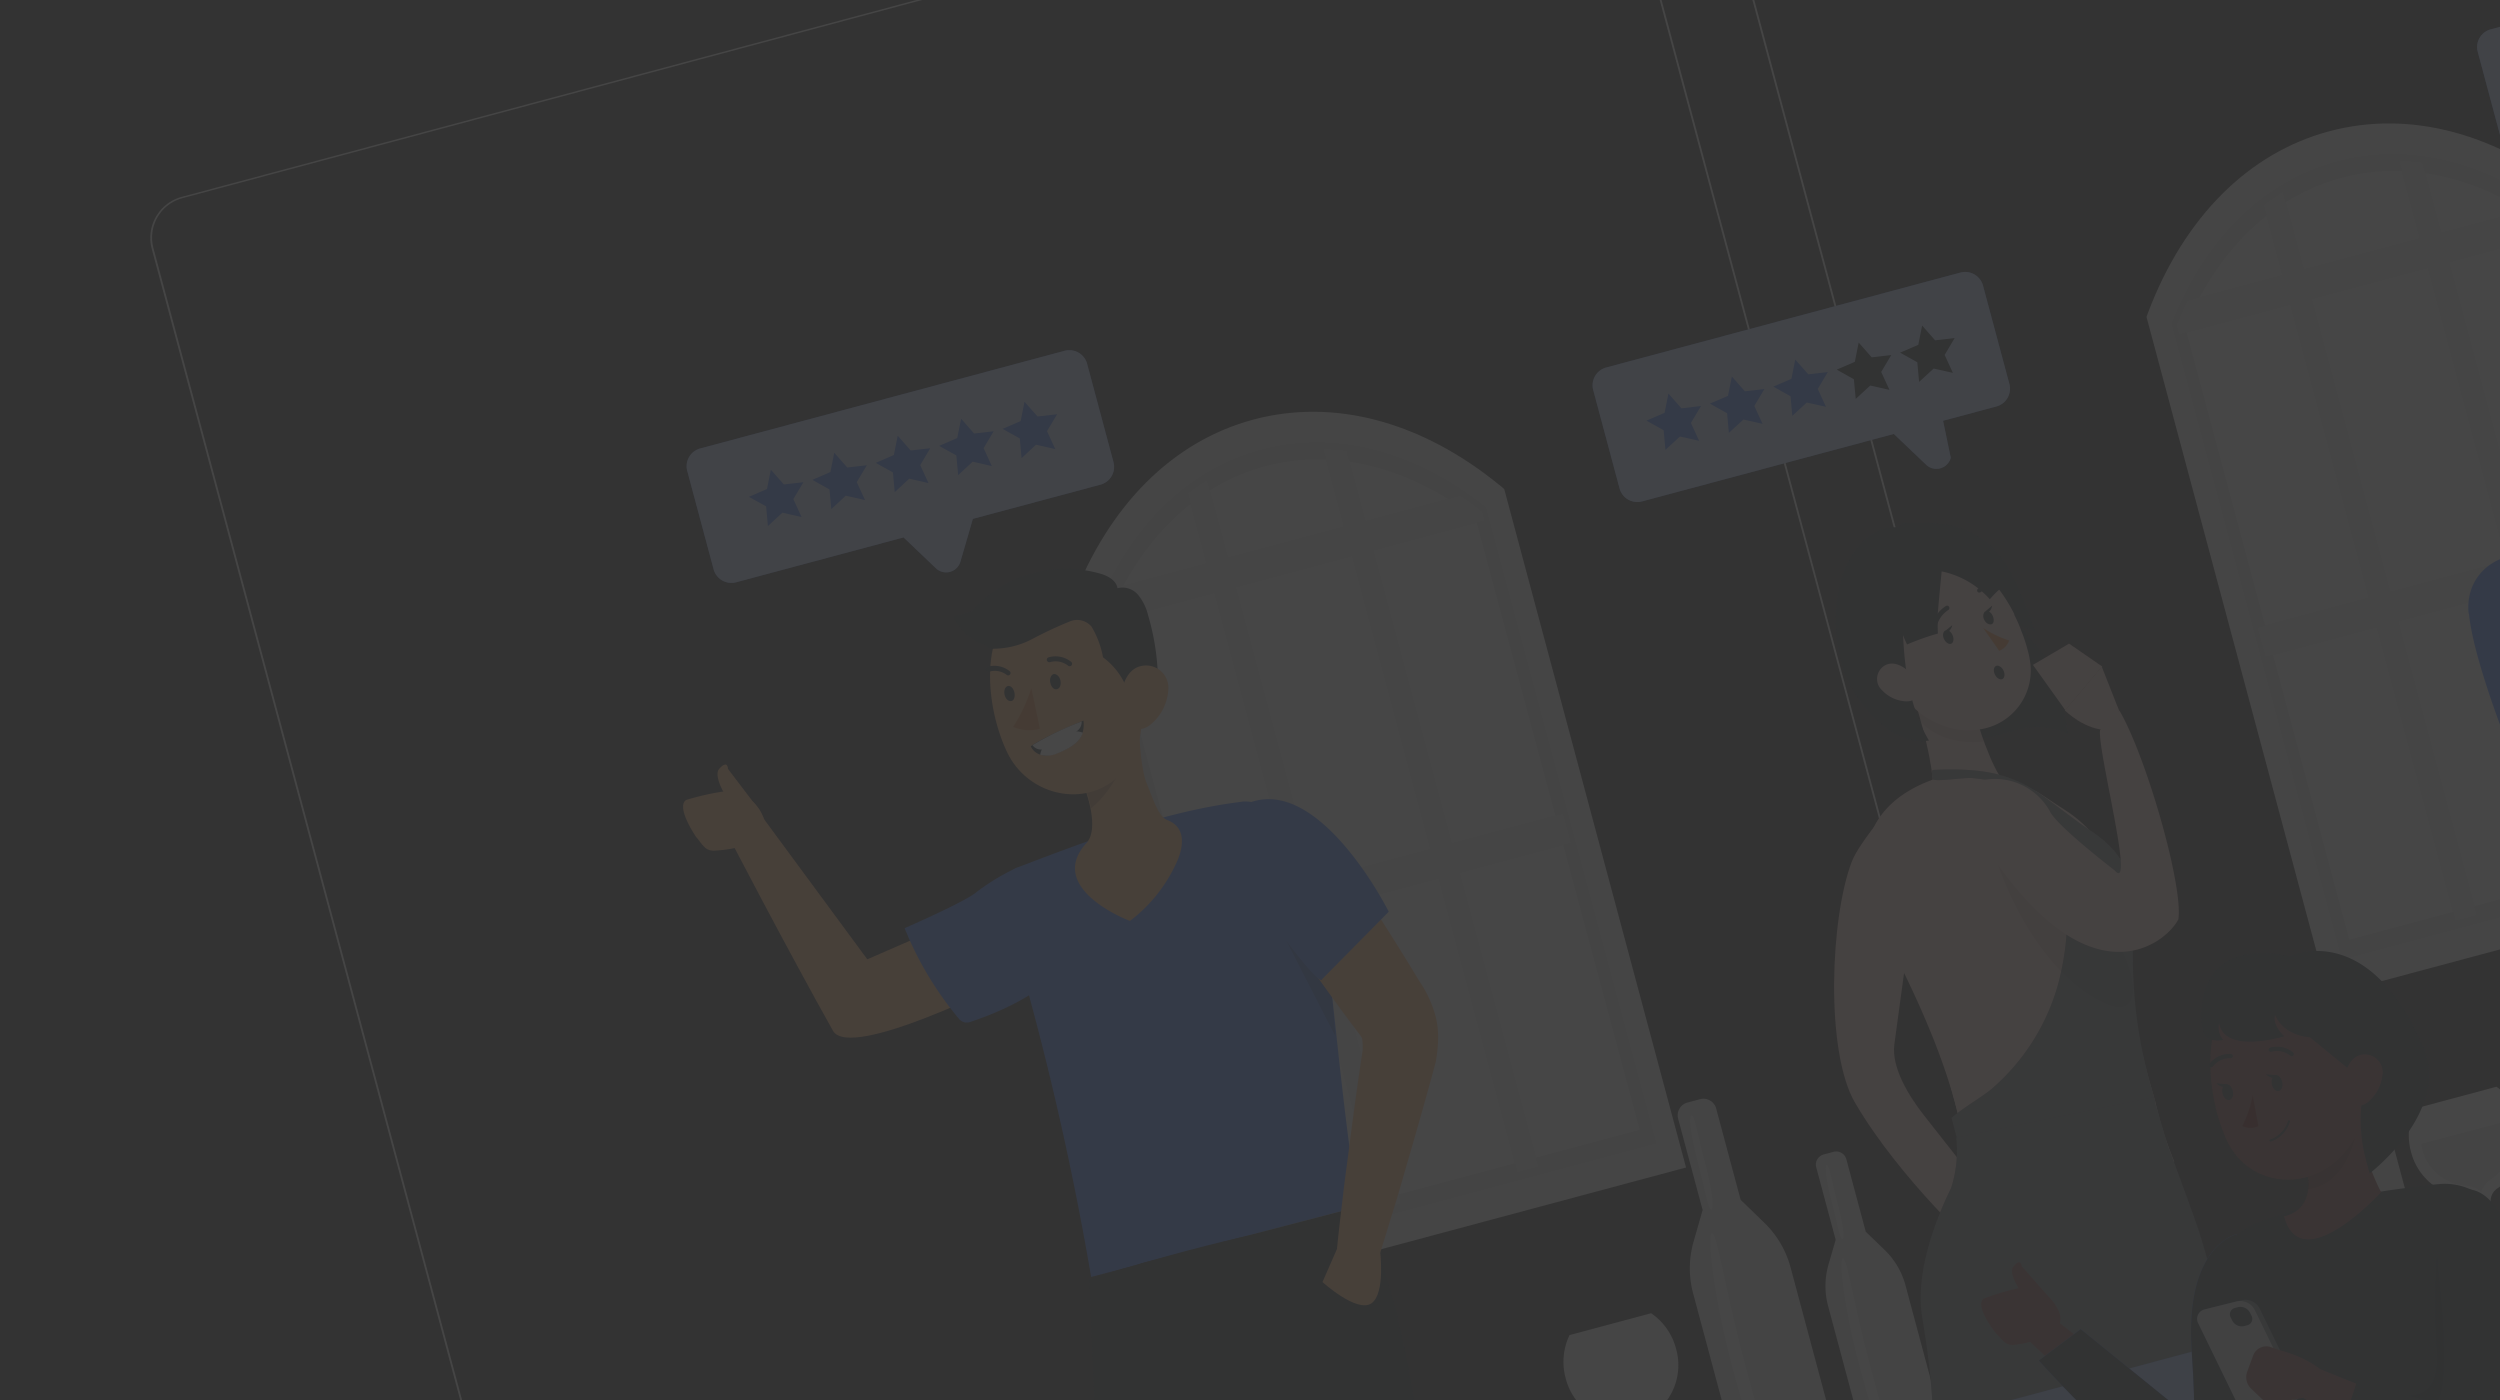 <svg xmlns="http://www.w3.org/2000/svg" fill="none" viewBox="0 0 100 56"><rect x="0" y="0" width="100" height="56" fill="#333333" stroke="none"/><g clip-path="url(#a)" opacity=".1" style="mix-blend-mode:luminosity"><path d="M84.624 74.346 29.072 89.231a1.7 1.7 0 0 1-2.083-1.202L6.066 9.942a1.7 1.7 0 0 1 1.206-2.069L62.825-7.012a1.7 1.7 0 0 1 2.082 1.203l20.92 78.072a1.7 1.7 0 0 1-1.203 2.083ZM7.288 7.931a1.63 1.63 0 0 0-1.15 1.992L27.06 88.009a1.629 1.629 0 0 0 1.992 1.15l55.552-14.885a1.63 1.63 0 0 0 1.15-1.992L64.832-5.804a1.63 1.63 0 0 0-1.992-1.15L7.288 7.93ZM146.85 57.673 91.298 72.558a1.7 1.7 0 0 1-2.082-1.203L68.292-6.732A1.7 1.7 0 0 1 69.5-8.8l55.552-14.885a1.698 1.698 0 0 1 2.083 1.202l20.919 78.073a1.697 1.697 0 0 1-1.202 2.083ZM69.514-8.742a1.63 1.63 0 0 0-1.15 1.991l20.923 78.087a1.63 1.63 0 0 0 1.992 1.15L146.831 57.6a1.63 1.63 0 0 0 1.15-1.992l-20.923-78.087a1.629 1.629 0 0 0-1.992-1.15L69.514-8.742Z" fill="#EBEBEB"/><path d="M110.04 49.754c5.03.474 8.235 7.441 2.661 9.93-2.089.937-4.906-1.555-7.262-.924-2.356.632-3.468 3.8-5.824 4.431-2.357.632-4.907-1.556-7.26-.925-2.353.63-3.471 3.8-5.827 4.432-2.357.631-4.904-1.557-7.26-.925-2.356.631-3.471 3.8-5.824 4.43-2.354.632-4.907-1.555-7.263-.924-2.356.632-3.547 4.197-5.824 4.431-6.072.632-7.213-7.08-2.661-9.93l52.344-14.026Z" fill="#F0F0F0"/><path d="m93.777 42.845-.877-3.271a.476.476 0 0 0-.58-.338l-.446.12a.476.476 0 0 0-.334.582l.876 3.271-.313 1.133a3.469 3.469 0 0 0-.015 1.854l1.96 7.319a.62.62 0 0 0 .76.438l2.301-.617a.62.62 0 0 0 .438-.759l-1.96-7.316a3.474 3.474 0 0 0-.943-1.597l-.867-.82Z" fill="#E0E0E0"/><path d="M93.948 48.762c.693 2.59 1.31 4.694 1.131 4.742-.178.047-.89-2.022-1.586-4.62-.696-2.598-.922-4.797-.743-4.845.178-.048.5 2.123 1.198 4.723Zm-1.458-7.296c.245.915.352 1.682.237 1.713-.115.03-.228-.735-.473-1.65-.245-.915-.352-1.681-.237-1.712.115-.031.23.743.473 1.65Z" fill="#F5F5F5"/><path d="m74.631 49.27-.777-2.9a.42.42 0 0 0-.514-.297l-.394.106a.42.42 0 0 0-.297.514l.777 2.9-.29 1.002a3.101 3.101 0 0 0-.012 1.647l1.739 6.488a.547.547 0 0 0 .67.387l2.035-.545a.548.548 0 0 0 .39-.672l-1.737-6.484a3.074 3.074 0 0 0-.837-1.42l-.753-.726Z" fill="#E0E0E0"/><path d="M74.777 54.516c.617 2.301 1.16 4.16 1.003 4.202-.159.043-.788-1.79-1.406-4.094-.617-2.305-.83-4.249-.66-4.294.17-.046.445 1.882 1.063 4.186Zm-1.289-6.457c.218.811.313 1.489.21 1.517-.104.027-.202-.65-.42-1.46-.217-.812-.31-1.493-.21-1.52.101-.027.203.652.42 1.463Z" fill="#F5F5F5"/><path d="m69.626 47.993-.979-3.653a.53.53 0 0 0-.648-.372l-.498.133a.53.53 0 0 0-.376.647l.98 3.653-.362 1.265a3.872 3.872 0 0 0-.017 2.074l2.189 8.17a.691.691 0 0 0 .846.49l2.563-.688a.691.691 0 0 0 .489-.846l-2.19-8.17a3.872 3.872 0 0 0-1.052-1.787l-.945-.916Z" fill="#E0E0E0"/><path d="M69.812 54.6c.777 2.9 1.464 5.236 1.263 5.29-.202.053-.99-2.255-1.767-5.154-.777-2.9-1.03-5.355-.832-5.408.198-.053.558 2.37 1.336 5.273Zm-1.622-8.137c.275 1.024.393 1.88.264 1.915-.13.035-.254-.82-.529-1.844-.274-1.024-.392-1.877-.265-1.911.127-.034.256.819.53 1.84Zm32.205 4.543-.747-2.788a.616.616 0 0 1 .249-.683 2.409 2.409 0 0 0 .959-2.646 2.483 2.483 0 0 0-.997-1.42l-3.265.875a2.48 2.48 0 0 0-.154 1.728 2.41 2.41 0 0 0 2.154 1.812.617.617 0 0 1 .557.468l.746 2.788a.628.628 0 0 1-.346.734c-.48.218-.779.474-.729.66.073.271.806.13 1.689-.106.883-.237 1.591-.482 1.519-.753-.05-.187-.437-.26-.962-.208a.631.631 0 0 1-.673-.46Z" fill="#F5F5F5"/><path d="M96.848 45.753a1.93 1.93 0 0 0 1.767 1.67c.232.013.453.1.631.25.08-.21.223-.39.411-.514a1.926 1.926 0 0 0 .696-2.33l-3.505.924Z" fill="#E0E0E0"/><path d="m66.582 60.066-.746-2.787a.616.616 0 0 1 .248-.684 2.41 2.41 0 0 0 .959-2.646 2.481 2.481 0 0 0-.997-1.42l-3.265.875a2.48 2.48 0 0 0-.154 1.728 2.41 2.41 0 0 0 2.154 1.813.617.617 0 0 1 .557.467l.747 2.788a.628.628 0 0 1-.346.734c-.481.218-.78.474-.73.661.073.27.806.13 1.69-.107.882-.237 1.59-.482 1.518-.752-.05-.188-.436-.26-.962-.208a.628.628 0 0 1-.673-.462Z" fill="#EBEBEB"/><path d="M43.29 24.413s2.295-5.857 7.18-7.166c4.885-1.309 9.343 2.739 9.343 2.739l7.004 26.14-16.522 4.426-7.004-26.14Z" fill="#F5F5F5"/><path d="M59.448 20.284c-2.87-2.277-6.056-3.098-9-2.31-2.943.79-5.291 3.093-6.636 6.5l6.822 25.457 15.635-4.19-6.821-25.457Zm6.14 24.909-14.671 3.931-6.56-24.485c1.302-3.124 3.523-5.26 6.25-5.991 2.727-.731 5.722.008 8.41 2.063l6.572 24.482Z" fill="#E0E0E0"/><path d="m67.442 46.7-17.348 4.65-7.272-27.14.08-.21c1.436-3.776 4-6.35 7.227-7.215 3.228-.865 6.735.07 9.87 2.634l.17.142 7.273 27.14Zm-16.809 3.231 15.636-4.19-6.821-25.457c-2.87-2.277-6.057-3.098-9-2.31-2.943.79-5.292 3.093-6.636 6.5l6.821 25.457Z" fill="#EBEBEB"/><path d="m61.543 46.675-3.151-11.76 4.459-1.196-.318-1.185-4.46 1.195-3.136-11.709 4.459-1.195-.1-.374c-.29-.23-.583-.436-.879-.63l-3.797 1.017-.755-2.817a9.344 9.344 0 0 0-.944-.07l.833 3.11-4.634 1.241-.834-3.11c-.264.164-.525.341-.782.534l.753 2.808-3.798 1.017c-.159.317-.308.644-.445.986l.103.382 4.459-1.195 3.137 11.71-4.453 1.193.319 1.19 4.46-1.194 3.149 11.755.863-.231L52.9 36.386l4.643-1.244 3.151 11.76.849-.227ZM57.21 33.96l-4.635 1.242-3.137-11.709 4.643-1.244L57.21 33.96Z" fill="#E6E6E6"/><path d="M86.322 12.883s2.294-5.857 7.18-7.166c4.884-1.309 9.342 2.739 9.342 2.739l7.004 26.139-16.522 4.427-7.004-26.14Z" fill="#F5F5F5"/><path d="M102.479 8.754c-2.867-2.278-6.056-3.098-9-2.31-2.942.789-5.291 3.093-6.635 6.5l6.82 25.457 15.637-4.19-6.822-25.457Zm6.15 24.906-14.658 3.928-6.56-24.485c1.3-3.124 3.509-5.257 6.248-5.991 2.738-.734 5.722.008 8.409 2.063l6.561 24.485Z" fill="#E0E0E0"/><path d="m110.474 35.17-17.342 4.647-7.272-27.14.077-.21c1.436-3.776 4-6.35 7.227-7.215 3.228-.865 6.735.07 9.87 2.635l.171.142 7.269 27.141Zm-16.797 3.227 15.636-4.19-6.821-25.457c-2.868-2.278-6.057-3.098-9-2.309-2.943.789-5.292 3.092-6.636 6.499l6.821 25.457Z" fill="#EBEBEB"/><path d="m104.575 35.144-3.151-11.76 4.459-1.195-.318-1.185-4.459 1.194-3.137-11.708 4.459-1.195-.1-.374a13 13 0 0 0-.876-.632l-3.8 1.018-.755-2.816a10.63 10.63 0 0 0-.944-.071l.834 3.11-4.632 1.241-.833-3.11c-.265.163-.526.341-.782.533l.752 2.808-3.798 1.018a15.06 15.06 0 0 0-.445.986l.103.382 4.459-1.195 3.137 11.71-4.459 1.194.32 1.191 4.459-1.195 3.15 11.755.862-.231-3.15-11.76 4.639-1.244 3.152 11.76.854-.229Zm-4.332-12.714-4.631 1.24-3.138-11.708 4.64-1.243 3.129 11.71Z" fill="#E6E6E6"/><path d="M113.638 20.9c.867 5.793.439 9.395 1.78 13.87l-10.652 2.664c-2.157-8.324-2.925-6.475-4.259-10.958-.48-1.722-1.017-3.912-.061-4.325l5.692-2.805 5.153-.333a2.222 2.222 0 0 1 2.347 1.887Z" fill="#407BFF"/><path d="M113.638 20.9c.867 5.793.439 9.395 1.78 13.87l-10.652 2.664c-2.157-8.324-2.925-6.475-4.259-10.958-.48-1.722-1.017-3.912-.061-4.325l5.692-2.805 5.153-.333a2.222 2.222 0 0 1 2.347 1.887Z" fill="#000" opacity=".1"/><path d="M102.532 23.691c-.646-2.481-4.002-1.588-3.79.815l.018.067c.257 2.446 2.562 7.906 3.584 9.924a1.979 1.979 0 0 0 2.641.892l6.345-3.087-1.211-3.102-4.249 1.77a.738.738 0 0 1-.986-.456l-2.352-6.823Z" fill="#407BFF"/><path d="M82.727 29.346c-2.026-.85-2.73.62-4.695.12-.952-.24-1.421.092-.99-.749l-.005-.017a8.281 8.281 0 0 0 .612-2.217 5.733 5.733 0 0 0-.362-2.79 2.318 2.318 0 0 1-.018-1.518c.979-.086 2.131-.57 2.783.18a10.835 10.835 0 0 1 1.331 2.887l-.62-.241c.438.585.813.97 1.127 1.326.513.556.589 1.899.837 3.02Z" fill="#263238"/><path d="M77.186 32.546c.561-.965-.573-4.438-.573-4.438l2.55.97s.653 2.159 1.276 2.457c.149.071.31-.055.459-.083l-.002.59-.245.79-.473.537-.833.195-.796-.036-.996-.393-.83-.394c.156-.064.38-.056.463-.195Z" fill="#EEC8C0"/><path d="M79.451 29.65c-1.493.182-2.324-.412-2.766-.932l-.076-.596 2.55.969.292.56Z" fill="#000" opacity=".1"/><path d="m81.093 25.952.01.037c.032.12.065.245.082.363a2.383 2.383 0 0 1-1.982 2.822l-.02.006a2.781 2.781 0 0 1-1.487-.163 3.63 3.63 0 0 1-.646-.317 2.858 2.858 0 0 1-.347-.259l-.065-.056a3.226 3.226 0 0 1-.307-.331.095.095 0 0 1-.005-.017l-.066-.087c-.27-.38-.512-.78-.722-1.198-.01-.04-.042-.078-.066-.118l-.013-.049c-.088-.167-.179-.346-.28-.541a2.627 2.627 0 0 1 2.118-3.88l.12-.007c.931-.037 1.728.462 2.354 1.189.064.07.124.143.18.22.022.025.041.05.06.076.207.284.39.585.55.898a.543.543 0 0 1 .017.066c.108.21.202.425.281.647.093.227.17.46.234.699Z" fill="#EEC8C0"/><path d="M79.713 24.647c.063.144.04.298-.056.323-.095.026-.223-.039-.29-.184a.298.298 0 0 1 .018-.313l.015-.004.286-.243s-.025.17-.125.237c.07.042.124.107.152.184Z" fill="#263238"/><path d="M79.328 25.12c.322.213.67.381 1.037.5a.69.69 0 0 1-.397.414l-.64-.914Z" fill="#ED893E"/><path d="M77.382 25.222a.092.092 0 0 0 .067-.085 1.1 1.1 0 0 1 .484-.738.096.096 0 0 0 .03-.128.092.092 0 0 0-.125-.031 1.249 1.249 0 0 0-.574.875.089.089 0 0 0 .053.086.09.09 0 0 0 .034.008l.031.013Zm2.57-1.653a.089.089 0 0 0 .065-.067.092.092 0 0 0-.065-.115.893.893 0 0 0-.835.162.09.09 0 0 0-.013.124.093.093 0 0 0 .128.008.73.73 0 0 1 .657-.117.11.11 0 0 0 .063.005Zm-1.85 1.84c.065.143.039.298-.052.338-.091.04-.221-.043-.291-.188-.07-.145-.034-.299.057-.339l.02-.005.253-.207a.423.423 0 0 1-.123.23c.063.04.11.1.135.171Z" fill="#263238"/><path d="m76.206 38.602-.432 3.174c-.124.93.588 2.078 1.195 2.85 1.375 1.737 3.521 4.486 3.521 4.486-.045.777-1.322.937-1.322.937s-3.137-2.825-4.961-5.929c-1.211-2.056-.993-7.467-.126-9.676.264-.672 1.351-1.953 1.351-1.953l1.402 6.279-.628-.168Z" fill="#EEC8C0"/><path d="m79.786 48.879 1.067.346c.037.01.07.029.098.054l1.055.886a.298.298 0 0 1 .102.185l.064.495a.241.241 0 0 1-.071.216l-1.096 1.031a.264.264 0 0 1-.376-.035l-1.151-1.304a.41.41 0 0 1-.055-.087l-.412-1.034a.262.262 0 0 1 .06-.29l.474-.398a.254.254 0 0 1 .241-.065Zm7.187-2.407-8.454.532s.677-2.34-3.034-9.424c-1.699-3.245-.797-5.448 1.84-6.4.123-.05.245-.088.373-.128 1.083-.33 2.708.174 3.74.6l.015-.003c.345.216.683.455 1.077.704 3.239 2.052 1.63 4.932 3.64 11.559l.047.178c.183.814.435 1.611.756 2.382Z" fill="#EEC8C0"/><path d="M76.003 21.09a1.946 1.946 0 0 0-1.52.61 3.574 3.574 0 0 0-.822 1.454 6.254 6.254 0 0 0 .227 4.01c.511 1.127 1.877 2.691 3.27 2.457-1.443-2.416-1.005-6.052-.947-8.574-.06.04-.13.007-.208.043Z" fill="#263238"/><path d="M75.293 27.62c.251.266.598.423.964.435.487.009.605-.47.372-.858-.216-.355-.727-.792-1.17-.612a.626.626 0 0 0-.325.822.643.643 0 0 0 .159.213Z" fill="#EEC8C0"/><path d="M76.516 20.913c1.656-.046 3.11.248 4.108 2.383-.408.032-.688.277-1.031.674a3.545 3.545 0 0 0-1.927-1.115c-.05.526-.102 1.048-.147 1.581-.029.283-.004.905-.004.905-.42.12-.832.266-1.233.438 0 0-.865-1.788-.745-3.192.053-.597.142-1.234.558-1.66l.421-.014Zm9.656 23.008.046.172c-1.951 1.578-6.407 1.473-7.94 1.437l-.218-.814c.527-.45 1.28-.873 1.62-1.171a8.56 8.56 0 0 0 2.63-4.128c.618-2.228.545-5.023-.668-6.995-.545-.881-1.76-1.206-2.722-1.297-.343-.038-1.442.152-1.6.05-.02-.081-.1-.375.017-.378 2.227-.11 3.19.28 4.118.857.344.216 1.678 1.259 2.072 1.508 3.24 2.058.647 4.128 2.645 10.759Z" fill="#263238"/><path d="m86.172 43.92.046.173c-1.951 1.578-6.407 1.473-7.94 1.437l-.218-.814c.527-.45 1.28-.873 1.62-1.171a8.56 8.56 0 0 0 2.63-4.128c.618-2.228.545-5.023-.668-6.995-.545-.881-1.76-1.206-2.722-1.297-.343-.038-1.442.152-1.6.05-.02-.081-.1-.375.017-.378 2.227-.11 3.19.28 4.118.857.344.216 1.678 1.259 2.072 1.508 3.24 2.058.647 4.128 2.645 10.759Z" fill="#fff" opacity=".3"/><path d="M84.716 58.895s-.05 1.112-.137 2.812a.18.18 0 0 0 .008.032c-.066 1.205-.142 2.702-.236 4.3-.178 3.085-.081 5.448-.32 7.93-.268 2.887-3.285 14.32-4.127 17.14-.18.603-.335 1.212-.469 1.83l-.133.653-1.733-.597.125-.872c.043-.437 1.542-14.958 1.55-18.848-.004-5.24-1.49-13.54-1.257-19.264.02-.536.06-1.056.109-1.572 0 0 6.186 2.879 6.568 3.156.383.276.052 3.3.052 3.3Z" fill="#EEC8C0"/><path d="M88.956 54.025c.858 3.96 2.828 11.706 3.46 15.723.728 4.634 2.657 21.04 2.657 21.04l-1.932.316s-4.16-12.258-4.973-18.891c-.248-2.077-2.45-7.28-3.623-10.417a.093.093 0 0 1-.01-.04c-1-2.661-1.836-4.79-1.836-4.79s-2.137-.217-3.728-1.554a4.542 4.542 0 0 1-1.132-1.325 4.176 4.176 0 0 1-.325-.727c-1.042-3.072.844-6.393.844-6.393l8.414-.494s1.76 5.588 2.184 7.552Z" fill="#EEC8C0"/><path d="M90.608 59.528s-5.519 1.038-8.133 1.994c-4.956 1.815-6.36-.05-6.36-.05s2.101-.952.777-8.747c-.32-1.872.612-4.104 1.149-5.195a4.813 4.813 0 0 0 .207-2.025l7.892-1.616.577 1.946s1.074 2.86 1.3 3.598c.824 2.684 2.59 10.095 2.59 10.095Z" fill="#263238"/><path d="M90.608 59.528s-5.519 1.038-8.133 1.994c-4.956 1.815-6.36-.05-6.36-.05s2.101-.952.777-8.747c-.32-1.872.612-4.104 1.149-5.195a4.813 4.813 0 0 0 .207-2.025l7.892-1.616.577 1.946s1.074 2.86 1.3 3.598c.824 2.684 2.59 10.095 2.59 10.095Z" fill="#fff" opacity=".3"/><path d="M79.83 32.485c-1.064-.739.718 6.048 4.42 7.668 2.271.995.992-3.917-4.42-7.668Z" fill="#000" opacity=".1"/><path d="M78.86 32.708c.179.414.378.82.597 1.215 4.14 6.312 7.188 3.809 7.677 2.852.203-1.328-1.271-6.483-2.355-8.351l-.775.775c-.125.755 1.424 6.605.579 5.614 0 0-2.244-1.724-2.57-2.328a2.51 2.51 0 0 0-2.666-1.286 1.209 1.209 0 0 0-.487 1.509Z" fill="#EEC8C0"/><path d="M84.348 29.202c-.962.023-1.753-.788-1.753-.788l1.473-1.752.7 1.77-.42.77Z" fill="#EEC8C0"/><path d="m84.088 26.66-1.473 1.751-1.298-1.816 1.446-.85 1.325.915Z" fill="#EEC8C0"/><path d="M79.797 26.983c.07.145.204.223.298.18.093-.044.112-.203.043-.345-.069-.142-.205-.223-.298-.18-.093.044-.116.201-.043.345Z" fill="#263238"/><path d="m112.89 50.619 3.182 20.885c.229 1.465-.887 2.942-2.582 3.451l-28.552 7.651c-2.014.54-3.951-.464-4.22-2.16l-3.183-20.885c-.235-1.5.938-3.026 2.704-3.5l28.427-7.616c.044-.015.089-.027.135-.036 1.96-.43 3.826.55 4.089 2.21Z" fill="#407BFF"/><path d="m112.89 50.619 3.182 20.885c.229 1.465-.887 2.942-2.582 3.451l-28.552 7.651c-2.014.54-3.951-.464-4.22-2.16l-3.183-20.885c-.235-1.5.938-3.026 2.704-3.5l28.427-7.616c.044-.015.089-.027.135-.036 1.96-.43 3.826.55 4.089 2.21Z" fill="#fff" opacity=".5"/><path d="M81.2 52.144s-.965-1.113-.66-1.485c.304-.371.327-.01.327-.01l1.21 1.371-.877.124Z" fill="#7F3E3B"/><path d="M80.574 53.792c-.365.042-.474-.215-.742-.467 0 0-.863-1.082-.486-1.378a9.8 9.8 0 0 1 1.323-.403 1.489 1.489 0 0 1 1.605.757c.754 1.237-1.7 1.491-1.7 1.491Z" fill="#7F3E3B"/><path d="m81.058 53.536 2.461 2.303 1.632-.77-2.783-2.159-1.31.626Z" fill="#7F3E3B"/><path d="M89.457 49.37s-2.07.448-1.79 4.646c.205 3.066.024 2.769.024 2.769l-4.464-3.62-1.674 1.256s5.823 6.562 7.618 5.415c0 0 .997-.32 1.313-2.202.316-1.883-1.027-8.263-1.027-8.263Z" fill="#407BFF"/><path d="M89.457 49.37s-2.07.448-1.79 4.646c.205 3.066.024 2.769.024 2.769l-4.464-3.62-1.674 1.256s5.823 6.562 7.618 5.415c0 0 .997-.32 1.313-2.202.316-1.883-1.027-8.263-1.027-8.263Z" fill="#263238"/><path d="M88.315 52.831c.23.947-.846 3.449 1.265 4.363-.199.846.549 6.18 1.442 6.971 0 0 6.703-.772 11.192-2.283-.179-1.944-2.003-5.597-1.927-12a2.497 2.497 0 0 0-2.731-2.518c-.395.035-.813.085-1.237.147a31.068 31.068 0 0 0-4.393.868c-.472.127-.948.294-1.405.45a3.393 3.393 0 0 0-2.206 4.002Z" fill="#263238"/><path d="M97.47 53.955a26.971 26.971 0 0 1 .182-5.451l.415 1.066.486.364c-.114 1.979 3.787 4.177 1.43 9.33a.625.625 0 0 1-.654.356c-1.627-.217-3.763-1.677-3.763-1.677l.243-2.162c1.163.21 1.78-.264 1.66-1.826Z" fill="#000" opacity=".2"/><path d="m90.391 56.422 1.29-.32a.39.39 0 0 0 .256-.575l-1.552-3.189a.644.644 0 0 0-.705-.332l-1.287.32a.389.389 0 0 0-.26.572l1.56 3.193a.643.643 0 0 0 .698.331Z" fill="#263238"/><path d="m90.391 56.422 1.29-.32a.39.39 0 0 0 .256-.575l-1.552-3.189a.644.644 0 0 0-.705-.332l-1.287.32a.389.389 0 0 0-.26.572l1.56 3.193a.643.643 0 0 0 .698.331Z" fill="#fff" opacity=".3"/><path d="m90.195 56.471 1.29-.32a.39.39 0 0 0 .259-.576l-1.555-3.188a.65.65 0 0 0-.706-.335l-1.29.321a.39.39 0 0 0-.258.575l1.556 3.197a.649.649 0 0 0 .704.326Z" fill="#263238"/><path d="m90.195 56.471 1.29-.32a.39.39 0 0 0 .259-.576l-1.555-3.188a.65.65 0 0 0-.706-.335l-1.29.321a.39.39 0 0 0-.258.575l1.556 3.197a.649.649 0 0 0 .704.326Z" fill="#fff" opacity=".7"/><path d="m89.883 53.012-.123.033a.428.428 0 0 1-.471-.225l-.059-.117a.262.262 0 0 1 .174-.386l.124-.033a.432.432 0 0 1 .47.223l.06.12a.263.263 0 0 1-.175.385Z" fill="#263238"/><path d="M89.441 52.508a.173.173 0 0 0 .195.093.108.108 0 0 0 .072-.158.177.177 0 0 0-.195-.093.107.107 0 0 0-.076.06.109.109 0 0 0 .004.098Zm.166.369a.185.185 0 0 0 .198.092.11.11 0 0 0 .07-.161.185.185 0 0 0-.194-.093.11.11 0 0 0-.074.162Z" fill="#263238"/><path d="m91.92 55.8 2.49 1.42.498-1.607-2.482-1-.506 1.186Z" fill="#7F3E3B"/><path d="M100.75 51.201c-.095-1.192-.687-3.516-2.003-3.629-1.536-.128-1.345 2.09-1.132 4.084.214 1.993.254 4.535-.266 4.425-1.086-.23-3.053-.884-3.053-.884l-.59 1.832s4.527 2.811 5.894 1.504c1.545-1.471 1.268-5.819 1.15-7.332Z" fill="#263238"/><path d="M94.398 44.655a7.553 7.553 0 0 0 .847 3.032s-3.202 3.504-3.883.964c0 0 1.238-.178.93-1.745-.177-.887.498-2.017 2.106-2.251Z" fill="#7F3E3B"/><path d="M92.29 46.91c-.112-.834.413-1.856 1.773-2.187l.112.06.142.15s-.269 2.449-2.012 2.63a2.552 2.552 0 0 0-.015-.654Z" fill="#000" opacity=".2"/><path d="M94.48 41.398c.275 2.175.422 3.094-.462 4.398-1.323 1.964-4.065 1.814-4.974-.243-.82-1.852-1.11-5.101.838-6.345a2.979 2.979 0 0 1 4.596 2.191h.002Z" fill="#7F3E3B"/><path d="M90.11 43.806c-.083.43-.224.846-.418 1.237a.756.756 0 0 0 .645.003l-.228-1.24Z" fill="#630F0F"/><path d="M91.698 42.243a.105.105 0 0 0 .035-.028.09.09 0 0 0-.014-.123 1.016 1.016 0 0 0-.92-.185.093.093 0 0 0-.052.113.09.09 0 0 0 .11.05.864.864 0 0 1 .76.16.086.086 0 0 0 .08.013Zm-3.217.442a.073.073 0 0 0 .036-.025.849.849 0 0 1 .697-.331.086.086 0 0 0 .094-.11.086.086 0 0 0-.075-.062 1.02 1.02 0 0 0-.854.392.09.09 0 0 0 .009.124.087.087 0 0 0 .093.012Zm2.807.608c.046.17-.034.333-.15.349-.116.015-.234-.104-.266-.28-.032-.177.04-.32.15-.35.11-.028.24.103.266.281Zm-1.975.36c.046.172-.036.336-.15.348-.114.012-.234-.104-.266-.28-.032-.176.034-.333.15-.349.116-.015.234.104.266.28Z" fill="#263238"/><path d="m89.098 43.374-.441-.042s.275.288.44.042Zm1.984-.362-.445-.044s.278.29.445.044Zm.431 2.061c.032-.063.06-.13.083-.197a.044.044 0 0 0-.015-.058.045.045 0 0 0-.058.015 1.16 1.16 0 0 1-.724.752.042.042 0 0 0 .022.08c.3-.097.549-.31.692-.592Z" fill="#263238"/><path d="M91.593 38.25s3.13-1.526 5.335 3.64c1.1 2.572-2.144 5.048-2.144 5.048l-.15-.558a6.143 6.143 0 0 1-.145-2.465l.088-.64-2.18-1.784s-1.024-.034-1.395-.89c0 0-.14.373.37.85 0 0-2.397.744-2.61-.534a.79.79 0 0 0 .167.68s-.758.188-.842-.496c-.085-.683-.23-3.598 3.506-2.851Z" fill="#263238"/><path d="M95.295 43.008a1.599 1.599 0 0 1-.585 1.082c-.443.35-.88.008-.936-.523-.054-.476.114-1.23.644-1.372a.721.721 0 0 1 .88.822l-.003-.009ZM90.05 55.551l.414.395a.664.664 0 0 0 .585.17l.988-.19a1.226 1.226 0 0 0 .906-.706l.106-.225c-.645-.703-1.858-.986-1.858-.986l-.34-.118a.56.56 0 0 0-.722.323l-.244.663a.637.637 0 0 0 .165.674Z" fill="#7F3E3B"/><path d="m38.737 36.61-4.045 1.762-4.114-5.582c-.2-.335-.497.306-.885.345l-.666.067c-.092-.101 2.609 5.03 4.29 8.027.686 1.225 7.035-1.999 7.035-1.999 2.302-1.881-1.615-2.62-1.615-2.62Z" fill="#FFB573"/><path d="M36.185 37.127a13.472 13.472 0 0 0 2.183 3.637.405.405 0 0 0 .433.118c2.108-.707 2.911-1.47 2.911-1.47-.365-.593-.457-4.365-1.024-4.71a8.792 8.792 0 0 0-1.625.979c-.424.376-2.878 1.446-2.878 1.446Z" fill="#407BFF"/><path d="M41.186 39.91a120.323 120.323 0 0 1 2.46 11.169s10.296-2.713 10.658-2.8c-1.015-7.101-.889-9.013-1.797-13.265-.356-1.755-1.737-3.031-2.792-2.952l-.193.027c-2.98.388-6.01 1.53-8.822 2.61-1.078.453-.155 2.392.486 5.21Z" fill="#407BFF"/><path d="M51.428 63.408c-.461 1.857-.748 19.2-.748 19.2l.493 9.893c.069 1.433.221 2.86.457 4.274l.398 3.097-4.63 1.303c-.014-.431-.254-4.791-1.705-18.318-1.49-13.917-2.12-31.71-2.12-31.71s5.859-1.816 8.513-2.108c1.68 3.42.356 10.373-.658 14.37Z" fill="#263238"/><path d="M64.24 96.662c.064-.19-2.838-13.494-3.6-17.28l-3.752-21.137s-.834-7.142-2.596-9.964l-8.666 2.258s9.102 24.67 11.992 37.565a577.165 577.165 0 0 0 2.28 9.725l4.342-1.167Z" fill="#263238"/><path d="M46.685 32.8c.77.287.689 1.086.321 1.82a6.058 6.058 0 0 1-1.805 2.216c-.017.005-3.405-1.292-1.743-3.113.273-.301.268-.84.164-1.376a6.449 6.449 0 0 0-.371-1.19 3.043 3.043 0 0 0-.12-.275 2.512 2.512 0 0 0-.135-.273l2.673-2.048c-.197.586-.014 2.246.187 2.744.235.566.473 1.362.829 1.495Z" fill="#FFB573"/><path d="M43.642 32.33a6.457 6.457 0 0 0-.371-1.19 2.978 2.978 0 0 0-.117-.277l2.204-1.069c-.38.617-.79 1.788-1.716 2.536Z" fill="#000" opacity=".2"/><path d="M40.284 30.087c.919 1.934 3.643 2.354 4.86.465.705-1.09.583-2.13.334-3.738-.035-.246-.075-.5-.117-.773a2.861 2.861 0 0 0-.789-1.608 2.87 2.87 0 0 0-3.648-.391c-1.834 1.222-1.47 4.304-.64 6.045Z" fill="#FFB573"/><path d="M42.145 26.964c-.106.029-.168.178-.133.344.036.166.139.287.261.26.123-.026.18-.178.145-.347-.036-.169-.164-.277-.273-.257Zm-1.83.475c-.106.029-.17.172-.133.344.037.172.147.27.261.26.115-.009.17-.174.133-.344-.036-.169-.153-.282-.26-.26Z" fill="#263238"/><path d="M41.597 29.15c-.355.1-.733.074-1.071-.074.31-.483.556-1.005.728-1.552l.343 1.625Z" fill="#ED893E"/><path d="M42.733 26.634a.806.806 0 0 0-.707-.155l-.032.008a.104.104 0 0 1-.12-.076.102.102 0 0 1 .08-.12.998.998 0 0 1 .89.181.101.101 0 0 1 .019.14.075.075 0 0 1-.041.03.102.102 0 0 1-.089-.008Zm-3.305.161a.1.1 0 0 1 .071-.124.987.987 0 0 1 .89.178.096.096 0 0 1 .032.067.096.096 0 0 1-.026.07.095.095 0 0 1-.104.023.095.095 0 0 1-.031-.02.789.789 0 0 0-.702-.12.09.09 0 0 1-.091-.02.098.098 0 0 1-.04-.054Z" fill="#263238"/><path d="M43.663 25.066c.224.378.38.794.458 1.227a2.828 2.828 0 0 1 1.143 2.093 2.497 2.497 0 0 1 1.049-1.404c-.03-.8-.16-1.594-.387-2.363a2.06 2.06 0 0 0-.398-.818.82.82 0 0 0-.829-.274c-.048-.318-.407-.508-.712-.587a5.004 5.004 0 0 0-5.126 1.525l-.722.194a2.014 2.014 0 0 0 1.166 1.093c.116.052.226.118.327.196a3.373 3.373 0 0 0 1.638-.377 16.224 16.224 0 0 1 1.542-.722.756.756 0 0 1 .85.216Z" fill="#263238"/><path d="M45.604 26.651c-.659.177-.836 1.128-.753 1.713.089.654.65 1.059 1.184.608a1.95 1.95 0 0 0 .694-1.343.894.894 0 0 0-1.125-.978Z" fill="#FFB573"/><path d="M41.23 29.85s.514-.385 2.109-1.026c.067.63-.226.986-1.058 1.301-.831.316-1.051-.276-1.051-.276Z" fill="#263238"/><path d="M41.298 29.806a.413.413 0 0 0 .38.173 7.74 7.74 0 0 0 1.352-.705.45.45 0 0 0 .237-.415 12.25 12.25 0 0 0-1.97.947Z" fill="#fff"/><path d="M41.699 29.92a4.52 4.52 0 0 1 1.23-.659.736.736 0 0 1 .385.048c-.107.337-.433.594-1.013.823a1 1 0 0 1-.694.057.946.946 0 0 1 .092-.268Z" fill="#fff"/><path d="M29.357 32.346s-.926-1.238-.58-1.605c.345-.367.342.013.342.013l1.167 1.537-.929.055Z" fill="#FFB573"/><path d="M28.578 34.026c-.387.017-.48-.26-.736-.55 0 0-.823-1.194-.396-1.478a10.5 10.5 0 0 1 1.417-.328 1.57 1.57 0 0 1 1.627.918c.68 1.356-1.912 1.438-1.912 1.438Z" fill="#FFB573"/><path d="m49.803 34.416 3.61 7.025-.619-7.51-2.99.485Z" fill="#000" opacity=".2"/><path d="M53.27 33.841c.415.583.816 1.172 1.21 1.77a101.898 101.898 0 0 1 2.29 3.629c.31.449.538.95.67 1.479.067.296.095.6.083.903-.008.233-.03.466-.067.696l-.022.148a199.63 199.63 0 0 1-1.089 3.865c-.188.643-.367 1.289-.567 1.932-.201.643-.388 1.281-.596 1.92a.867.867 0 0 1-1.69-.355c.065-.668.15-1.332.226-2 .077-.668.172-1.329.256-1.993.17-1.328.355-2.654.556-3.978l-.026.158a2.35 2.35 0 0 0-.008-.377.318.318 0 0 0-.044-.164l-.084-.117-.228-.3a103.268 103.268 0 0 1-2.514-3.514 71.736 71.736 0 0 1-1.192-1.8 1.713 1.713 0 1 1 2.842-1.913l-.006.011Z" fill="#FFB573"/><path d="m53.664 49.535-.765 1.747s1.369 1.243 1.953.855c.583-.388.345-2.162.345-2.162l-1.533-.44Z" fill="#FFB573"/><path d="M50.068 32.075s-2.016.91.716 4.662c2.128 2.926 2.098 2.432 2.098 2.432l2.668-2.701s-2.665-5.32-5.482-4.393ZM113.827-2.63l-14.2 3.805a.733.733 0 0 0-.518.898l1.055 3.938a.736.736 0 0 0 .897.518l2.141-.573.477 1.438a.595.595 0 0 0 .984-.22l.509-1.746 10.069-2.698a.734.734 0 0 0 .518-.898l-1.054-3.935a.738.738 0 0 0-.878-.527Z" fill="#407BFF"/><path d="m113.827-2.63-14.2 3.804a.733.733 0 0 0-.518.898l1.055 3.938a.736.736 0 0 0 .897.518l2.141-.573.477 1.438a.595.595 0 0 0 .984-.22l.509-1.746 10.069-2.698a.734.734 0 0 0 .518-.898l-1.054-3.935a.738.738 0 0 0-.878-.527Z" fill="#fff" opacity=".7"/><path d="m64.236 14.703 14.183-3.8a.739.739 0 0 1 .901.52l1.056 3.938a.736.736 0 0 1-.521.898l-2.132.571.308 1.484a.596.596 0 0 1-.962.298l-1.317-1.254-10.069 2.698a.736.736 0 0 1-.9-.517L63.728 15.6a.738.738 0 0 1 .508-.897Z" fill="#407BFF"/><path d="m64.236 14.703 14.183-3.8a.739.739 0 0 1 .901.52l1.056 3.938a.736.736 0 0 1-.521.898l-2.132.571.308 1.484a.596.596 0 0 1-.962.298l-1.317-1.254-10.069 2.698a.736.736 0 0 1-.9-.517L63.728 15.6a.738.738 0 0 1 .508-.897Z" fill="#fff" opacity=".7"/><path d="m66.737 15.74.52.592.785-.093-.404.678.328.717-.768-.173-.581.535-.072-.786-.689-.385.727-.313.154-.771Zm2.538-.68.52.592.783-.093-.404.679.33.716-.767-.173-.582.535-.072-.786-.689-.386.725-.31.156-.774Zm2.535-.679.522.591.783-.092-.404.678.33.716-.77-.172-.579.534-.071-.785-.69-.386.725-.312.154-.772Z" fill="#407BFF"/><path d="m74.347 13.701.52.592.785-.093-.404.678.331.717-.77-.173-.58.534-.074-.785-.686-.386.724-.312.154-.772Zm2.538-.68.519.592.783-.092-.401.677.33.717-.77-.173-.582.535-.072-.786-.689-.385.728-.313.154-.771Z" fill="#263238"/><path d="m28.01 17.938 14.574-3.906a.736.736 0 0 1 .9.518l1.056 3.938a.736.736 0 0 1-.52.898l-5.105 1.368-.494 1.699a.596.596 0 0 1-.962.3l-1.317-1.256-6.7 1.795a.736.736 0 0 1-.897-.518l-1.056-3.938a.736.736 0 0 1 .521-.898Z" fill="#407BFF"/><path d="m28.01 17.938 14.574-3.906a.736.736 0 0 1 .9.518l1.056 3.938a.736.736 0 0 1-.52.898l-5.105 1.368-.494 1.699a.596.596 0 0 1-.962.3l-1.317-1.256-6.7 1.795a.736.736 0 0 1-.897-.518l-1.056-3.938a.736.736 0 0 1 .521-.898Z" fill="#fff" opacity=".7"/><path d="m30.833 18.787.522.591.784-.09-.405.676.331.72-.771-.176-.578.537-.072-.789-.689-.382.724-.315.154-.772Zm2.537-.68.52.592.786-.09-.405.676.332.719-.772-.176-.578.537-.075-.787-.685-.384.723-.314.154-.772Zm2.538-.68.52.592.783-.09-.401.675.33.72-.77-.176-.581.538-.073-.789-.688-.382.726-.316.154-.772Zm2.537-.68.519.593.784-.09-.402.675.328.72-.768-.177-.58.538-.073-.788-.689-.383.724-.314.157-.773Zm2.535-.678.522.59.784-.09-.405.677.332.719-.772-.176-.578.537-.072-.788-.689-.383.724-.314.154-.772Z" fill="#407BFF"/></g><defs><clipPath id="a"><path d="M-10-4.457 133.844-43l38.543 143.844-143.844 38.543z" fill="#fff"/></clipPath></defs></svg>
